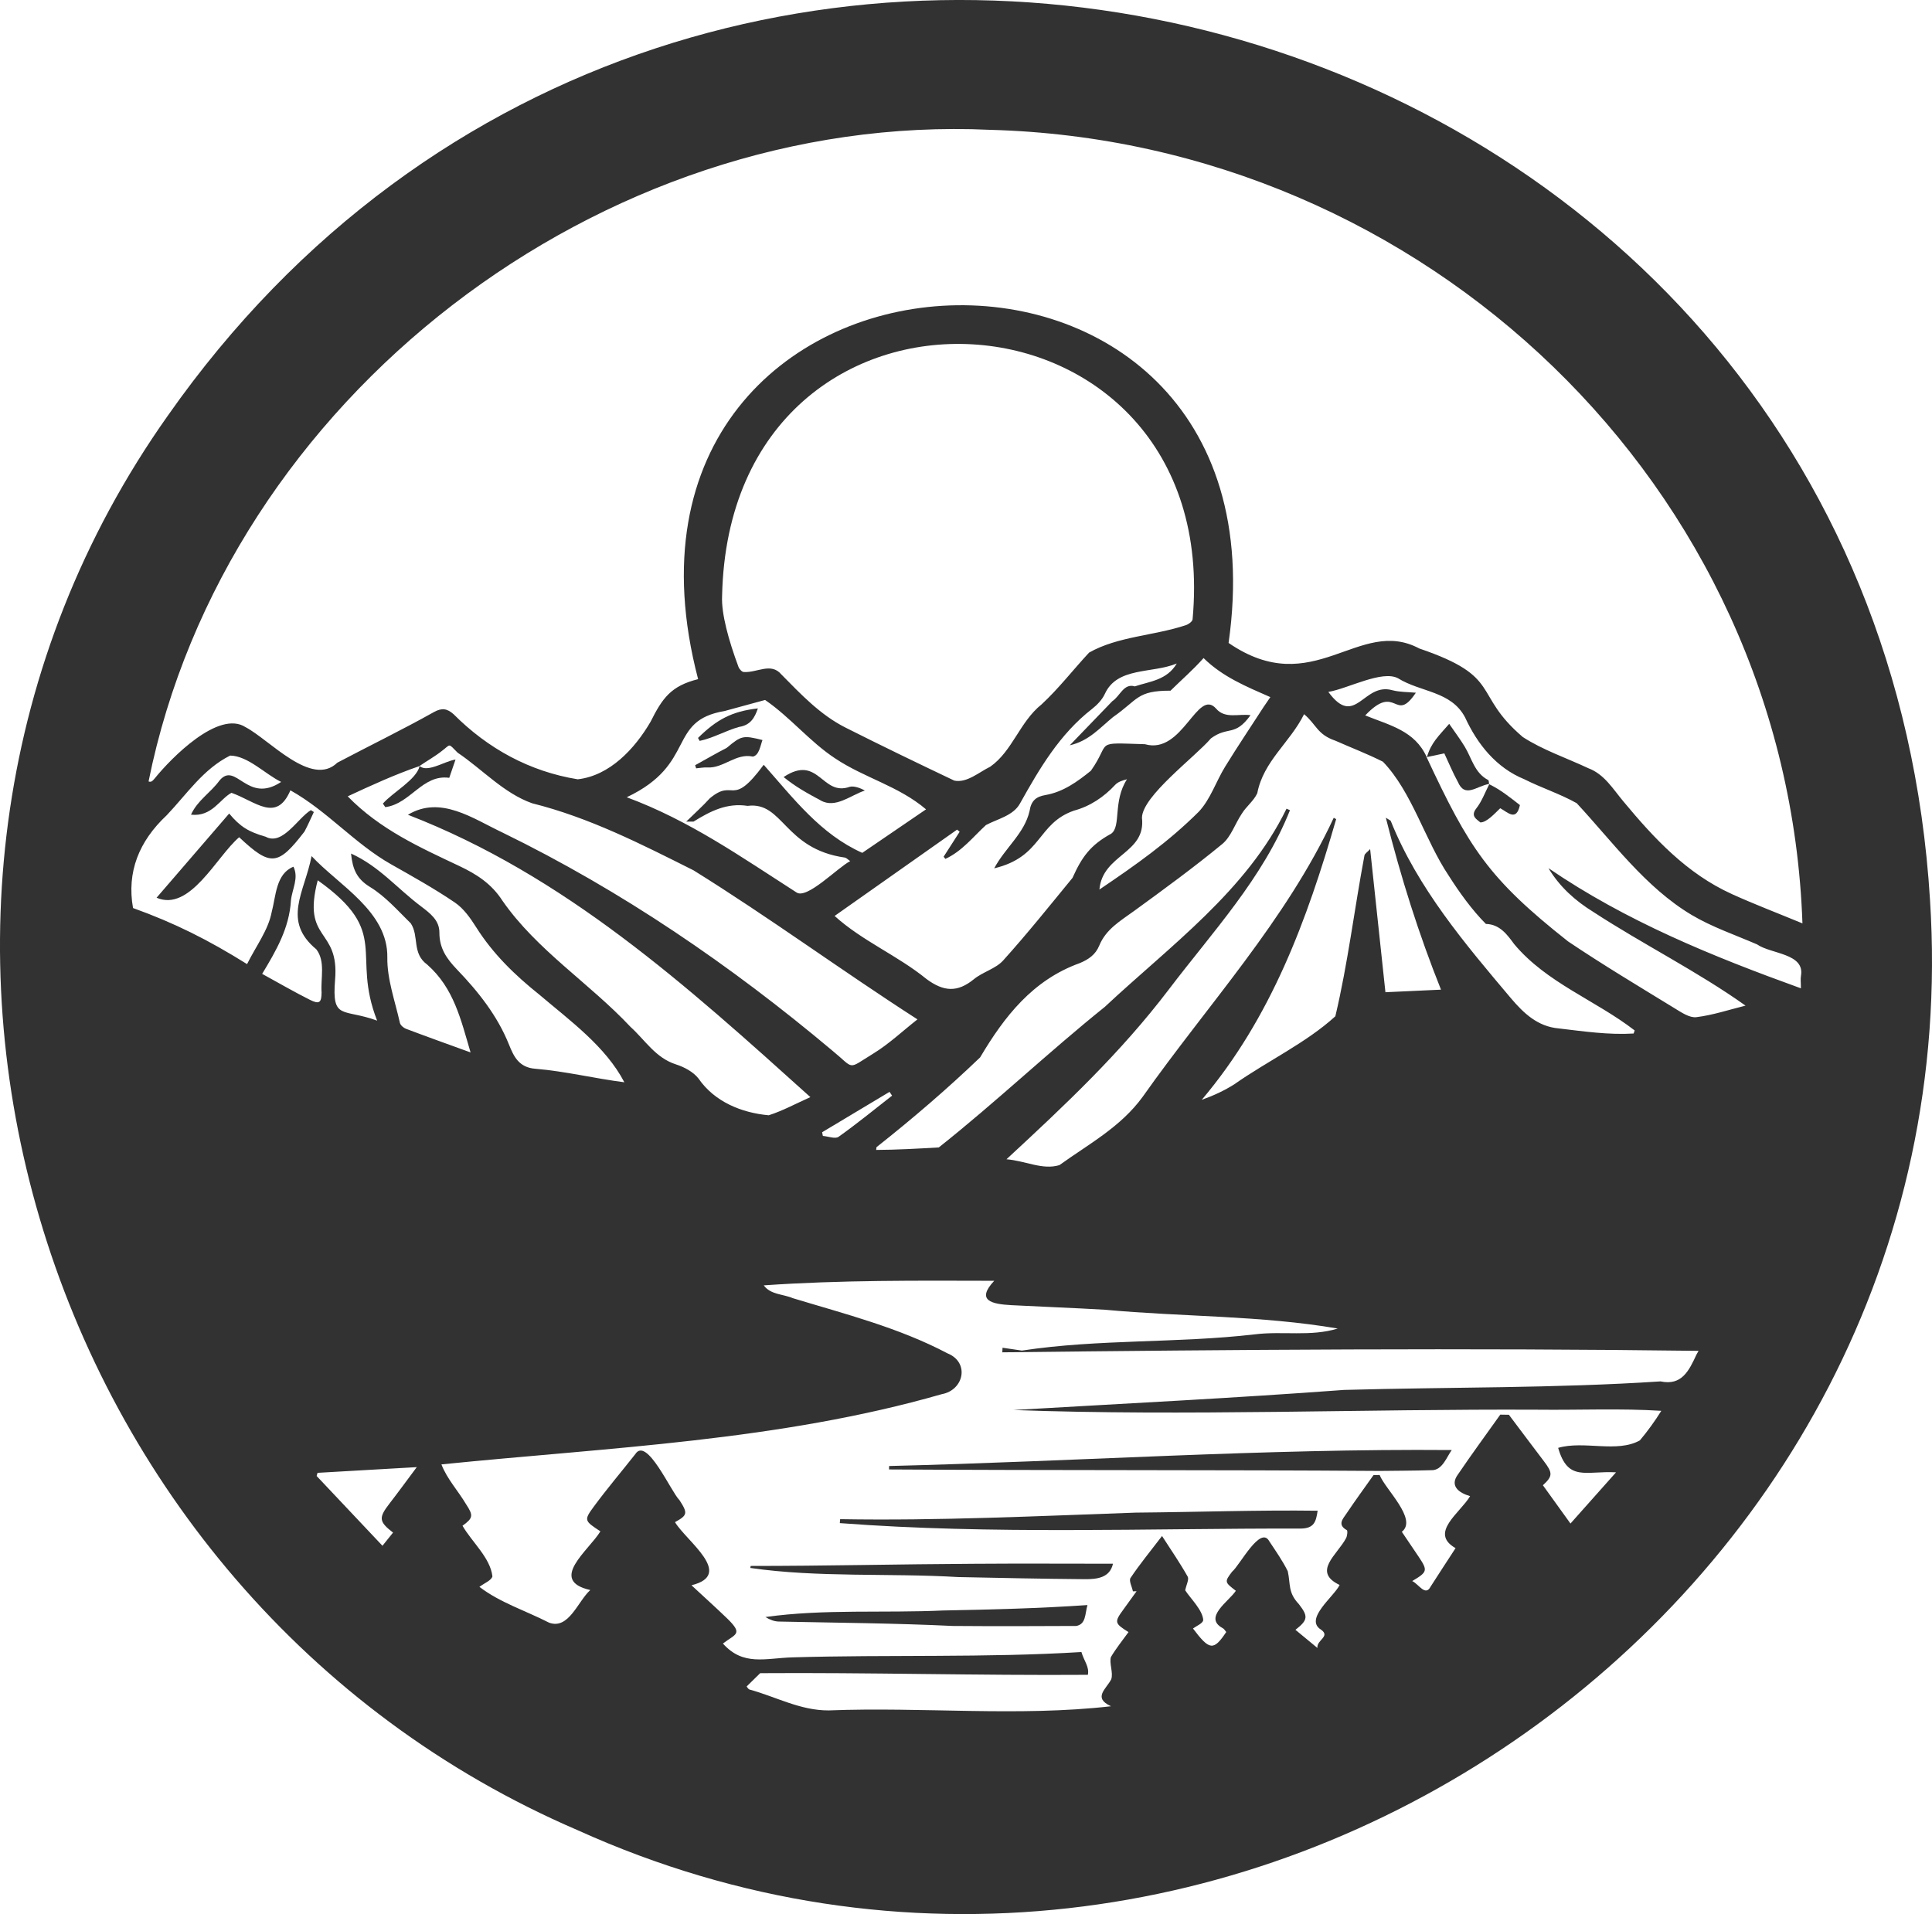 <?xml version="1.0" encoding="UTF-8"?>
<svg id="Layer_2" data-name="Layer 2" xmlns="http://www.w3.org/2000/svg" viewBox="0 0 867.18 859.24">
  <g id="Layer_1-2" data-name="Layer 1">
    <g>
      <path d="m866.29,404.01C841.06-6.83,309.81-147.9,75.27,186.67-79.43,405.33,15.27,716.69,259.32,821.6c290.31,131.34,627.46-98.67,606.97-417.59Zm-748.62,33.16c6.33-10.47,12.18-20.56,12.92-32.96.54-5.14,3.61-10.05,1.13-15.14-7.94,3.19-7.83,13.16-9.8,20.49-1.51,7.91-6.95,15.08-11.03,23.23-17.34-10.83-32.45-18.43-51.18-25.17-2.87-16.14,2.65-29.97,15.11-41.64,9.01-9.46,16.39-20.78,28.48-26.8,8,.12,15.69,8.32,22.9,11.83h0c-15.33,10.16-20.25-9.41-27.65-.67-4.03,5.55-9.92,8.93-12.82,15.37,9.44,1.05,12.93-7.04,18.16-9.81,10.76,3.77,20.17,13.62,26.46-1.12,16.63,9.31,28.83,23.96,45.28,33.26,9.67,5.46,19.4,10.9,28.57,17.13,3.89,2.64,6.93,6.96,9.51,11.05,7.54,11.96,17.39,21.52,28.38,30.29,13.73,11.67,29.71,23.18,38.15,39.33-13.39-1.71-26.45-4.94-39.83-6.06-7.46-.5-9.83-5.56-11.92-10.78-5.24-13.09-13.82-23.84-23.36-33.78-4.69-4.89-7.94-9.57-7.91-16.59.02-5.55-4.14-8.63-8.33-11.83-10.74-8.08-18.67-17.9-31.33-23.64.7,7.05,2.59,11.38,8.46,14.97,6.9,4.21,12.5,10.62,18.37,16.38,3.83,5.85.38,13.43,7.38,18.52,11.96,10.55,15.07,24.63,19.44,39.41-10.55-3.83-19.81-7.14-29.01-10.62-1.11-.42-2.47-1.61-2.71-2.66-2.16-9.76-5.79-19.59-5.64-29.35.33-20.67-21.85-32.4-34-45.51-3.14,16.3-13.4,28.98,2.14,41.86,4.16,5.43,1.88,12.98,2.35,19.35-.03,4.58-1.01,5.42-5.2,3.33-7.1-3.56-13.98-7.56-21.48-11.67Zm70.7-93.32s-.08.02-.08.02c3.33-2.3,6.9-4.27,10.06-6.78,4.1-3.08,2.64-3.62,7.09.82l-.03-.03c11.06,7.44,20.74,18.24,33.46,22.72,25.66,6.41,49.03,18.36,72.4,30.08,34.28,21.31,65.91,44.64,100.53,66.92-6.77,5.32-12.83,11.07-19.79,15.33-12.04,7.37-8.11,7.11-18.53-1.4-45.46-38.2-94.46-71.7-147.88-97.77-13.31-6.27-27.81-16.85-42.5-8.01,70.41,27.24,124.91,76.54,180.64,126.75-6.87,3.09-12.6,6.21-18.7,8.15-12.09-1.09-24.29-6-31.51-16.49-2.32-2.99-6.42-5.17-10.15-6.36-9.16-2.93-13.85-10.93-20.36-16.81-18.46-19.68-42.06-34.42-57.52-56.69-4.82-7.49-11.41-11.8-19.37-15.56-17.62-8.32-35.57-16.38-50.06-31.26,10.58-4.93,21.18-9.79,32.24-13.59.02.01.04.03.06.04,0-.02,0-.05.01-.07Zm451.96-3.97h0s0,0,0,0h0Zm6.46,104.38c-8.44.39-16.36.75-24.94,1.15-2.15-20.18-4.44-41.57-6.86-64.24-1.22,1.33-2.41,2.01-2.56,2.87-4.53,24.02-7.42,48.39-13.06,72.17-13.16,12-30.61,20.15-45.36,30.54-4.44,2.81-9.24,5.05-14.61,6.97,31.25-36.93,47.26-80.78,60.34-126.01-.36-.2-.72-.4-1.09-.6-21.5,46.19-56.56,83.89-85.75,125.24-9.89,13.61-24.28,21.24-37.37,30.67-7.57,2.32-15.1-1.9-23.77-2.62,26.47-24.5,51.19-47.71,72.84-76.19,19.59-25.82,42.29-49.97,54.4-80.5-.51-.23-1.03-.46-1.54-.69-17.88,36.83-52.29,61.58-81.54,88.95-25.39,20.4-49.03,42.9-74.54,63.12-9.37.53-18.73,1.07-28.11,1.12.05-.41.09-.82.14-1.23,16.09-12.72,31.73-26.12,46.52-40.31,10.89-18.39,23.64-34.72,44.66-42.3,4.07-1.67,7.17-3.89,8.79-7.84,3.05-7.48,9.61-11.19,15.71-15.63,13.38-9.74,26.77-19.51,39.53-30.02,3.93-3.24,5.7-9.03,8.7-13.5,1.97-3.31,5.42-5.8,7.01-9.3,2.78-14.47,14.66-22.68,21.01-35.48,5.65,4.75,5.81,9.08,14.09,11.92,7.1,3.15,14.39,5.92,21.31,9.42,13.1,13.64,18.81,35.15,29.49,51.1,4.78,7.52,10.46,15.44,16.72,21.72,6.3.14,9.67,4.96,12.7,9.07,14.58,17.42,36.48,25.14,54.07,38.74-.15.46-.3.92-.46,1.38-11.32.69-22.45-.98-33.65-2.29-9.48-.84-15.74-6.88-21.35-13.46-20.72-24.55-41.9-49.5-54.01-79.66-.09-.24-.51-.35-2.22-1.46,6.82,27.04,14.82,52.34,24.76,77.17Zm-270.4,66.06c-1.5,1.06-4.66-.21-7.05-.4-.11-.55-.22-1.1-.33-1.65l30.26-18.13c.38.57.76,1.13,1.14,1.7-7.96,6.22-15.79,12.63-24.02,18.48Zm191.03-193.34c-5.85,9.04-11.85,17.98-17.5,27.15-4.12,6.69-6.63,14.74-11.88,20.28-13.66,13.6-28.24,23.88-44.57,34.91,1.45-15.98,20.97-16.04,19.1-32.23.15-9.75,23.82-27.27,30.97-35.63,7.74-5.7,10.66-.55,17.76-10.41-5.31-.75-11.39,1.78-15.42-2.91-8.47-9.6-14.98,20.81-31.98,15.94-23.52-.7-14.84-1.43-24.25,11.91-6.08,4.91-12.42,9.54-20.45,10.92-4.04.7-6.38,2.43-7.09,7.22-2.33,10.04-10.87,16.36-15.87,25.67,21.68-5.16,19.13-20.07,35.78-25.89,7.29-1.98,13.39-6.06,18.56-11.62,1.25-1.34,3.27-1.96,5.27-2.47-6.42,9.91-2.52,21.14-7.09,24.43-9.29,5.07-13.14,10.4-17.37,19.84-10.24,12.48-20.33,25.1-31.13,37.08-3.34,3.71-9.11,5.11-13.11,8.38-7.38,6.03-13.53,5.69-21.33-.09-12.97-10.57-28.88-17.09-41.2-28.29,18.43-12.99,36.7-25.87,54.98-38.75.38.32.76.64,1.14.96-2.4,3.73-4.8,7.47-7.19,11.2l.78.98c7.47-3.43,12.36-9.81,18.22-15.19,5.05-2.72,12.23-4.16,15.26-9.66,8.78-15.71,17.8-31.14,32.34-42.46,2.3-1.79,4.55-4.15,5.75-6.74,5.56-12.23,21.23-9.07,32.29-13.66-4.42,7.51-12.1,8.01-18.84,10.27-4.97-1.53-6.58,4.34-10.09,6.64h0c-6.14,6.37-12.29,12.74-19.1,19.81,8.64-1.94,13.63-7.96,19.45-12.69-.06-1.22-.12-2.43-.18-3.65.06,1.22.12,2.43.18,3.65,11.36-7.91,10.6-11.85,25.77-11.83,5.08-4.99,10.02-9.24,14.84-14.64,8.59,8.49,19.38,12.87,29.97,17.53-.92,1.35-1.84,2.69-2.76,4.04Zm-32.14-38.95c-.02.95-2,2.38-3.3,2.7-14.02,4.64-30.36,4.96-43.14,12.22-7.17,7.7-13.64,16.14-21.34,23.26-9.81,7.84-13.04,20.95-23.04,27.97-4.91,2.36-10.48,7.42-16.12,6.24-16.35-7.77-32.66-15.65-48.83-23.8-11.37-5.73-20.02-14.97-28.81-23.87-4.65-5.54-10.95-.66-16.85-1.08-.79.03-2.03-1.34-2.39-2.32-4.41-11.86-7.76-23.95-7.35-31.86,3.46-159.33,225.5-145.32,211.18,10.54Zm-209.98,41.13c6.04-1.65,12.07-3.29,18.11-4.94,11.25,7.7,20.08,18.75,31.38,26.18,13.17,8.83,28.48,12.39,40.86,22.92-10.39,7.09-19.63,13.39-28.62,19.53-18.78-8.43-30.7-24.26-44.24-39.54-14.68,19.88-13.05,5.66-24.24,15.1-3.09,3.43-6.55,6.51-10.53,10.4h3.28c7.7-4.76,14.98-8.46,24.25-7.05,16.03-2.07,16.31,19.32,43.69,23.21.71.15,1.31.86,2.38,1.59-5.56,2.78-19.55,17.46-24.2,14-24.93-15.98-47.87-32.2-76.11-42.67,31.65-15.01,17.88-34.36,43.98-38.72Zm-174.9,120.65c2.02-23.6-15.04-16.91-7.79-44.65,33.19,23.63,14.81,32.78,26.66,63-15.39-5.63-20.37.03-18.87-18.35Zm26.02,248.17c-1.31,1.63-2.62,3.26-4.75,5.92-9.99-10.59-19.77-20.96-29.55-31.33.13-.47.27-.94.4-1.41,14.35-.82,28.71-1.65,44.55-2.56-4.62,6.18-8.35,11.32-12.24,16.34-4.94,6.38-4.81,8.11,1.59,13.05Zm585.08-79.99c-3.39,7.34-6.65,14.16-16.15,12.12h0c-47.24,3.12-94.74,2.51-142.07,3.83-49.41,3.69-98.92,6.12-148.4,9.02,77.47,2.82,157.23-.53,235.47-.14h0c18.43.21,36.95-.66,55.33.5-2.88,4.63-6.13,9.11-9.62,13.27-10.25,5.76-25.15-.01-36.68,3.36,4.41,15.34,12.33,10.23,25.98,10.98-7.36,8.27-14,15.74-20.45,22.99-4.27-5.93-8.32-11.56-12.38-17.19,4.45-4.09,4.48-5.5.41-10.84-5.25-6.91-10.45-13.86-15.67-20.8-1.29-.02-2.58-.04-3.87-.06-6.35,8.93-12.83,17.76-18.98,26.82-3.75,5.06.13,8.21,5.44,9.78-4.54,7.6-18.53,16.49-6.53,23.33-3.76,5.78-7.51,11.51-11.2,17.27-2.34,4.57-5.31-1.12-8.26-2.49,6.91-4.09,7.04-4.72,2.88-10.94-2.45-3.66-4.93-7.3-7.54-11.17,7.21-5.63-7.45-19.08-9.96-25.51-.92.02-1.84.05-2.76.07-4.09,5.78-8.27,11.49-12.21,17.37-1.53,2.27-4.12,4.89.23,7.31.46.25.22,2.72-.39,3.73-4.03,7.48-15.2,14.97-2.83,20.9-2.48,5.19-16.05,15.28-8.35,20.05,4.4,3.13-2.09,4.62-1.61,8.23-3.9-3.22-7.03-5.81-9.87-8.15,5.61-4.38,5.81-6.03,1.58-11.48-5.04-5.33-3.71-8.92-5.03-14.84-2.31-4.68-5.36-9-8.25-13.37-4-7.48-13.29,10.79-16.73,13.59-3.49,4.59-3.36,4.69,1.68,8.58-3.03,4.67-14.75,11.97-5.93,16.75.68.32,1.1,1.17,1.62,1.75-5.69,8.51-7.49,8.31-14.93-1.57,1.62-1.21,4.25-2.19,4.6-3.69-.14-4.55-6.03-10.12-8.09-13.47.51-2.52,1.81-4.89,1.11-6.14-3.32-5.91-7.18-11.51-11.51-18.23-5.28,6.9-10.01,12.67-14.15,18.84-.81,1.21.66,3.96,1.08,6,.55-.01,1.1-.03,1.65-.04-1.98,2.74-3.94,5.48-5.93,8.21-4.12,5.63-4,6.19,2.3,10.13-2.67,3.7-5.56,7.26-7.88,11.17-.87,2.73,1.13,7.05.13,10.01-2.18,4.33-8.45,8.29-.09,12.11-41.81,4.77-84.5.22-126.73,1.87-12.77.06-23.69-6.14-35.48-9.36-.67-.18-1.13-1.16-1.35-1.4,1.83-1.8,3.6-3.52,6.08-5.96,47.94-.35,98.6,1.09,147.08.74.71-3.65-1.67-6.09-2.9-10.23-42.99,2.65-86.7,1.11-129.83,2.4-12.06.37-21.98,3.99-31.08-6.21,5.69-4.36,9.15-4.15,2.09-11.09-5.21-5.02-10.59-9.87-16.2-15.07,19.45-4.8-2.28-19.81-7.4-28.33,5.57-3.09,5.85-3.98,2.02-9.87-3.69-3.54-14.66-28.69-19.79-20.73-6.19,7.86-12.68,15.5-18.61,23.54-4.6,6.23-4.3,6.45,2.9,11.18-5.13,8.51-23.62,22.04-4.54,26.35-5.61,5.08-9.69,17.93-18.51,14.64-10.34-5.3-22.04-9-31.25-16.07,2.25-1.69,5.4-2.89,5.83-4.71-.94-8.37-9.26-15.46-13.42-22.72,4.74-3.42,4.96-4.57,1.61-9.64-3.59-6.07-8.52-11.3-11.08-17.9,75.19-7.61,151.65-10.56,224.57-31.52,10.03-1.84,12.59-14.32,2.56-18.34-21.88-11.54-45.85-17.61-69.38-24.75-4.46-1.91-9.95-1.51-13.07-5.76,34.52-2.41,68.78-2.13,103.45-2.05-8.36,8.93-1.05,10.46,7.67,10.94,14.02.73,28.05,1.24,42.06,2.06,35.05,3.24,69.63,2.5,104.46,8.43-12.16,3.75-24.77,1.04-37.32,2.62-34.72,4.03-69.98,2.04-104.49,7.28,0,0,0,.11,0,.16,0-.05,0-.16,0-.17-2.88-.42-5.76-.85-8.65-1.27-.03.69-.07,1.37-.1,2.06,104.07-1.21,208.52-2.02,312.51-.66-.3.53-.6,1.05-.89,1.58Zm46.89-170.07c-.3,1.42-.05,2.96-.05,5.74-39.85-14.4-78.43-30.09-113.31-53.94,5.03,8.42,12.11,14.7,20.12,19.64,22.33,14.57,46.85,26.76,68.33,42.07-7.5,1.86-14.7,4.28-22.08,5.18-3.05.37-6.72-2.14-9.71-3.97-16.05-9.84-32.23-19.52-47.85-30.03-35.82-28.26-44.5-42.03-63.52-82.74,0,0,.09.08.11.1,0,0,0,0,0,0,0,0,0,0,0,0,.02-.04.03-.09.05-.13-.04,0-.07.02-.11.02-5.3-11.87-16.64-14.27-27.59-18.71,14.23-14.98,13.14,4.06,22.73-10.19-3.5-.33-7.11-.24-10.49-1.1-13.13-3.79-16.62,17.36-28.8.73,8.58-1.36,24.18-9.97,31.33-6.09,10.17,6.31,23.76,5.67,30.03,17.5,5.54,12.06,13.99,22.65,26.6,27.8,7.7,3.88,16.03,6.54,23.52,10.75,16.04,17.26,30.82,37.78,51.57,50.15,9.18,5.47,19.53,8.97,29.41,13.25,6.17,4.32,21.41,3.99,19.7,13.98Zm-31.03-36.57c-20.2-9.15-34.87-24.93-48.71-41.6-4.68-5.58-8.54-12.2-15.7-14.88-9.85-4.64-20.41-8.15-29.45-14.02-22.9-19.56-8.7-26.89-46.43-39.73-27.26-14.57-47.48,23.68-85.62-2.5,30.34-213.43-293.61-195.57-238.1,16.25-12.29,3.07-16.05,8.6-21.35,19.14-7.12,12.21-18.4,24.22-32.69,25.82-21.51-3.48-40.31-13.75-55.74-29.24-2.73-2.4-5.07-3.01-8.73-.98-14.23,7.97-29.05,15.18-43.43,22.76-11.54,11.25-30.39-10.28-41.17-15.93-12.11-7.89-33.45,13.91-40.72,22.9-.8.86-1.41,2.01-2.84,1.45C101.36,178.76,269.71,50.14,444.42,58.28c194.85,5.24,357.8,159.85,364.61,356.23-11.28-4.66-21.61-8.6-31.67-13.15Z" fill="#333232"/>
      <path d="m171.86,360.74c.36.53.72,1.05,1.08,1.58,11.3-1.43,16.63-14.83,28.71-13.15,1.05-3.07,1.86-5.41,2.81-8.21-5.01.77-12.44,5.98-16.11,2.96-1.54,6.19-12.03,11.71-16.5,16.82Z" fill="#333232"/>
      <path d="m510.12,679.01c-44.33,1.55-88.64,3.7-133.01,2.95-.05.59-.1,1.18-.16,1.77,68.44,5.2,137.87,2.31,206.63,2.45,6.4.03,7.12-3.21,7.84-8.01-27.11-.35-54.19.62-81.31.85Z" fill="#333232"/>
      <path d="m423.6,722.94c-26.58,1.25-53.78-.74-80.04,2.95,2.03,1.25,4.01,1.99,6.01,2.03,26.02.56,52.06.73,78.04,1.98,18.49.14,36.99.11,55.48,0,4.39-.82,3.87-5.3,5.01-9.38-21.59,1.49-42.92,2.02-64.5,2.43Z" fill="#333232"/>
      <path d="m436.78,701.99c-33.28.17-66.56.98-99.85.97-.04.3-.09.6-.13.9,30.52,4.41,62.31,2.24,93.26,4.09,18.91.39,37.82.79,56.74.95,5.66.05,11.37-.63,12.76-6.94-20.72,0-41.75-.13-62.77.03Z" fill="#333232"/>
      <path d="m399.08,658.1c-.01.51-.02,1.03-.03,1.54,73.45.46,146.91.15,220.36.67,7.65-.09,15.31-.1,22.96-.33,5.09.24,7.06-6.2,9.26-9.05-84.22-.7-168.38,5.1-252.54,7.17Z" fill="#333232"/>
      <path d="m136.64,373.34c1.55-2.86,2.83-5.87,4.23-8.82-.45-.28-.89-.57-1.34-.85-5.92,3.6-12.73,16.08-20.29,11.94-7.57-2.16-11.42-4.45-16.38-10.41-11.04,12.81-21.86,25.36-32.58,37.79,15.03,6.49,26.98-18.62,37.07-27.15,14.19,13.34,17.49,12.77,29.29-2.51Z" fill="#333232"/>
      <path d="m654.36,350.98c3.19,7.48,8.39,1.85,14.01.95-.11-.65-.06-1.6-.42-1.78-6.11-3.19-7.33-9.73-10.49-14.95-2.04-3.37-4.43-6.53-6.99-10.26-4.7,5.42-8.17,8.52-9.98,14.91,2.69-.57,5.37-1.15,7.79-1.66,2.04,4.34,3.82,8.7,6.08,12.8Z" fill="#333232"/>
      <path d="m668.39,352.02s.03.02.05.03c.03-.05.05-.11.08-.16-.05.01-.1.02-.14.04,0,.03,0,.06.01.09h0Z" fill="#333232"/>
      <path d="m664.46,369.19c2.87.05,6.63-4.2,8.92-6.37,3.39,1.82,7.2,6.1,8.84-1.41-4.38-3.4-8.73-6.94-13.78-9.35-1.87,3.65-3.3,7.65-5.78,10.81-2.74,3.49.08,4.83,1.8,6.32Z" fill="#333232"/>
      <path d="m368.38,359.33c6.63,3.76,13.47-2.41,19.8-4.44-1.84-1.09-4.88-2.2-6.77-1.69-12.62,4.48-13.88-14.86-29.69-4.38,5.27,4.32,10.75,7.34,16.66,10.5Z" fill="#333232"/>
      <path d="m326.21,335.7c-4.8,2.48-9.47,5.2-14.2,7.81.15.47.31.93.46,1.4,1.68-.14,3.37-.49,5.03-.39,7.29.42,12.81-6.54,20.44-4.88,2.84-.64,3.34-4.91,4.3-7.43-8.73-2.18-9.46-2.02-16.03,3.49Z" fill="#333232"/>
      <path d="m314.03,332.6c6.14-1.3,11.81-4.67,17.72-6.28,5.12-.8,7-4.14,8.42-8.31-11.69,1.29-18.57,5.07-26.87,13.26.25.44.49.88.74,1.32Z" fill="#333232"/>
    </g>
  </g>
</svg>